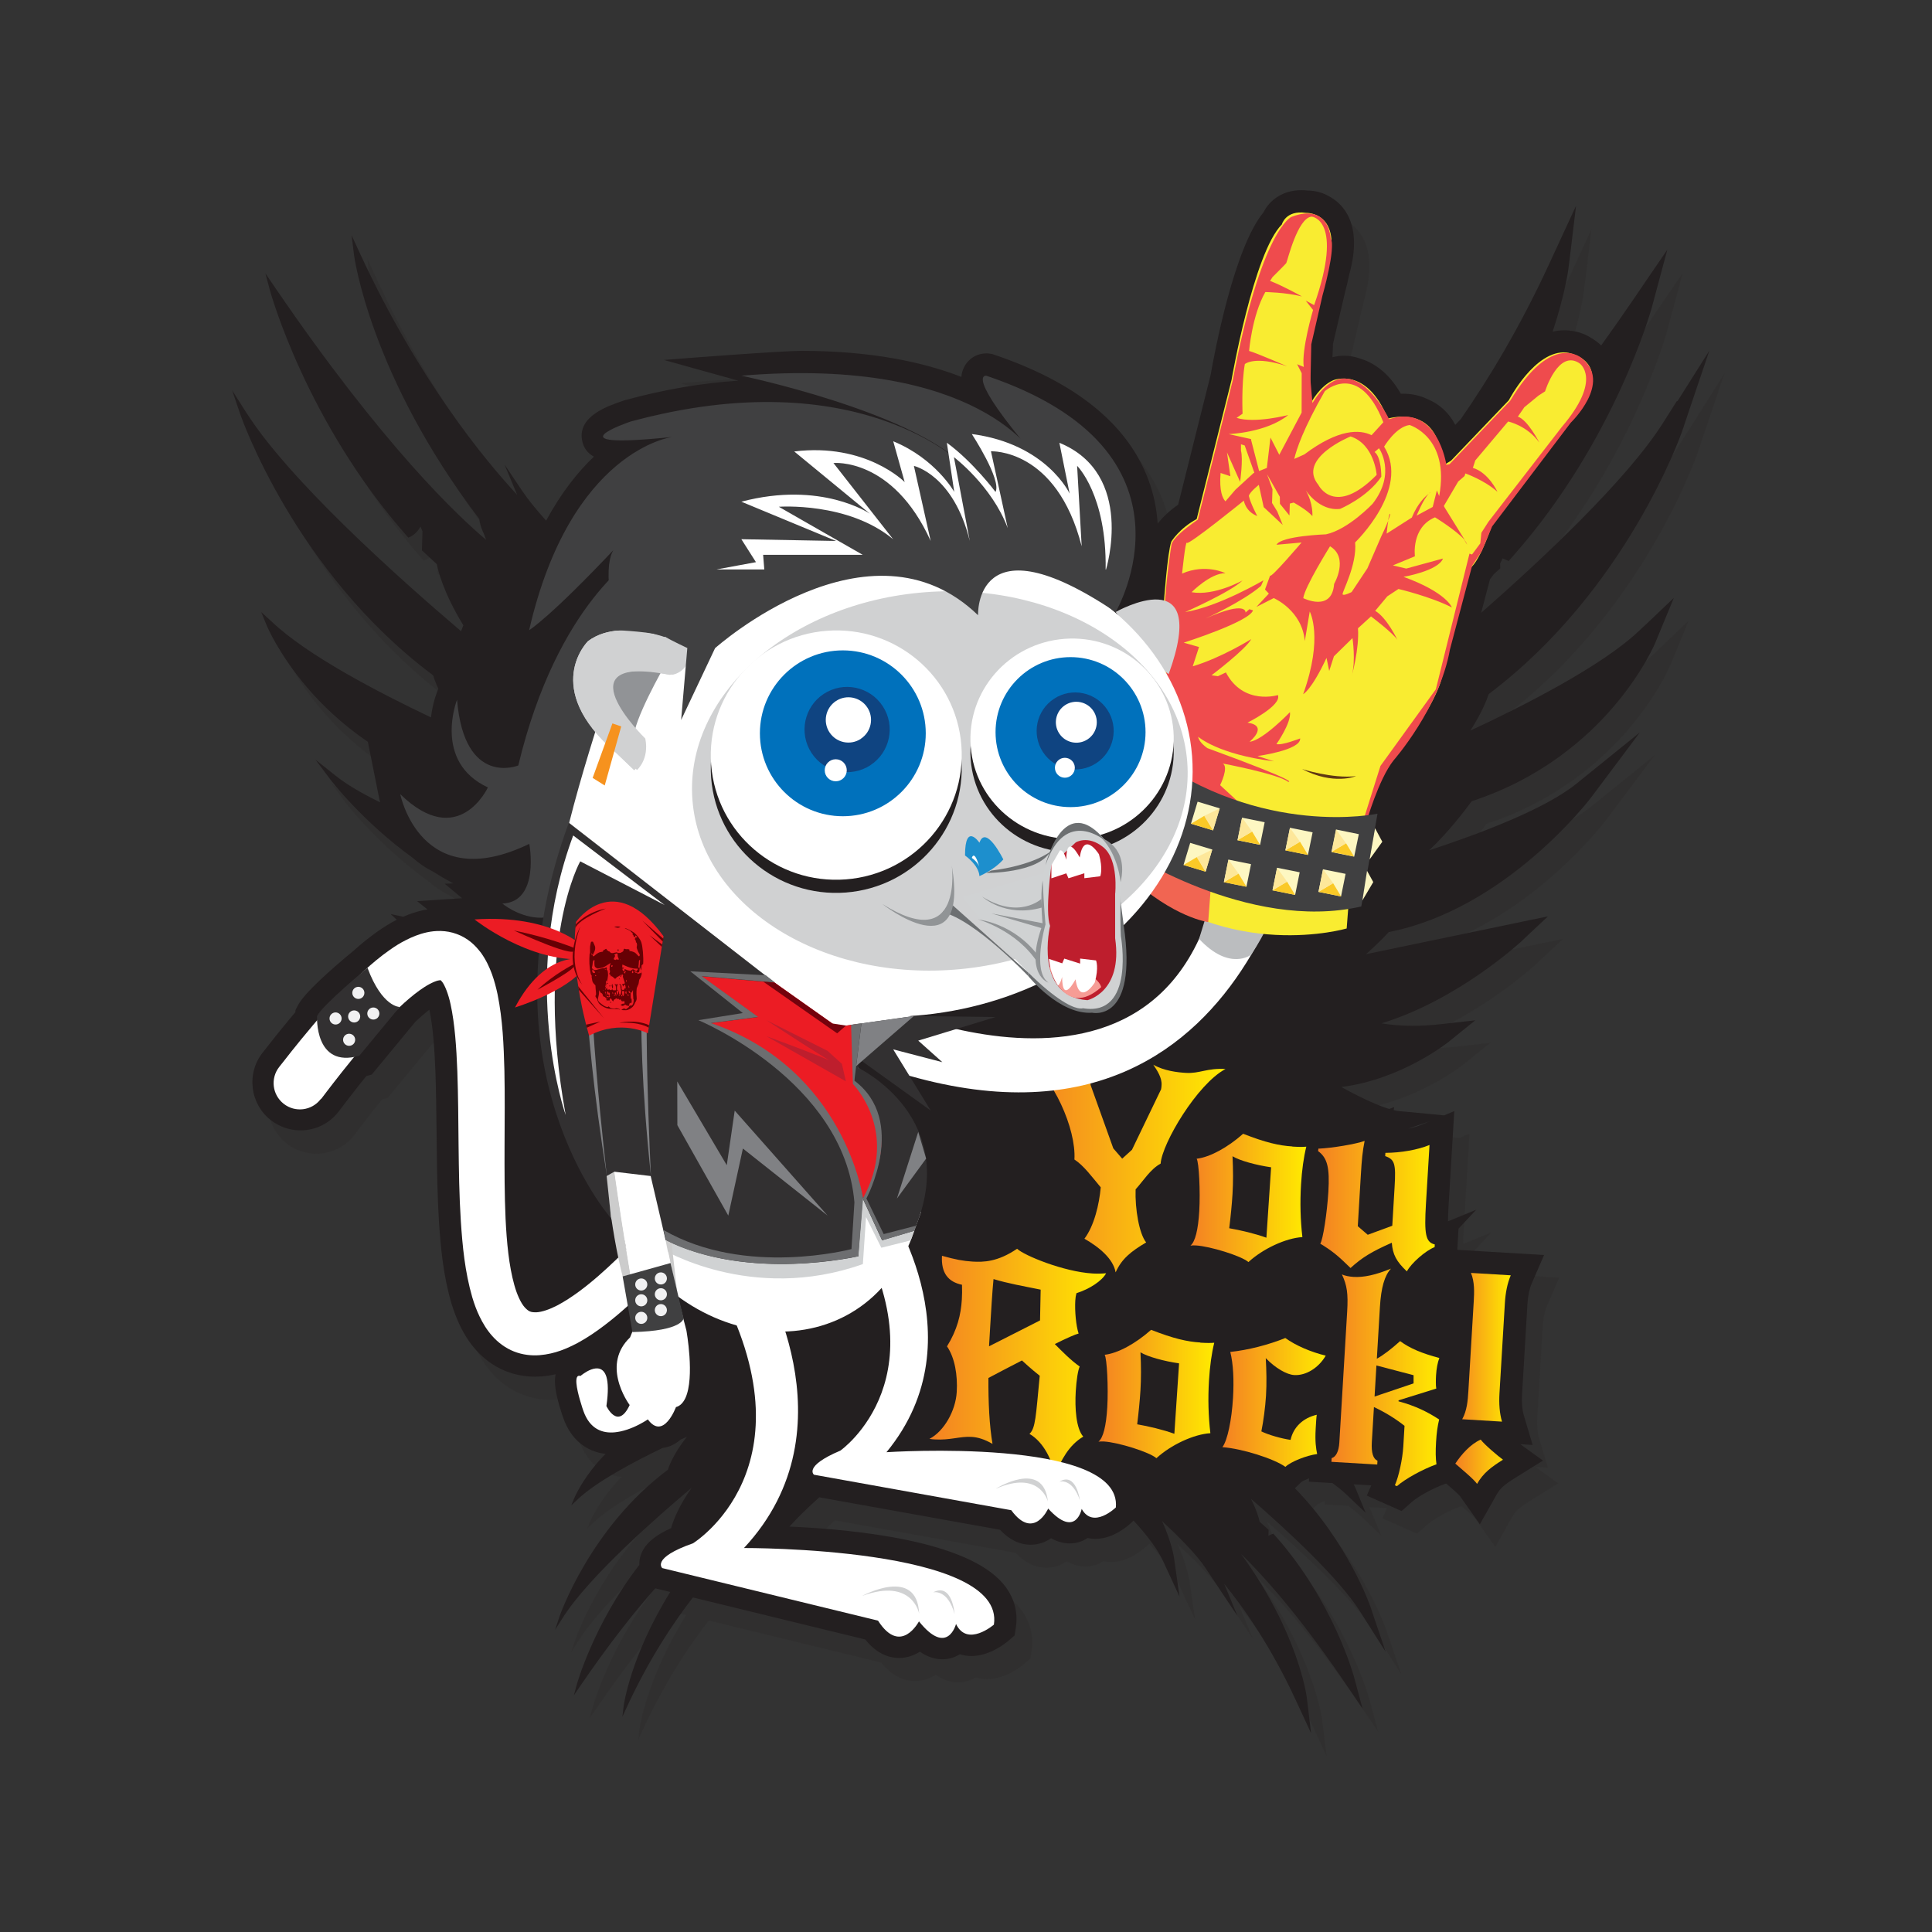 <svg xmlns="http://www.w3.org/2000/svg" width="250" height="250" viewBox="0 0 250 250"><rect x="0" y="0" width="250" height="250" fill="#333333" stroke="none"/><path opacity=".15" fill="#231F20" d="M218.965 54.925l-1.763 2.787c-4.667 7.376-15.635 17.65-23.542 24.59l1.144-4.35c.16-.196.32-.408.473-.63l.4-.365.137-.123.32-.29-.013-.43v-.21c.11-.213.22-.43.32-.65l.17.074.61.266.44-.5.19-.215c13.18-14.94 17.85-31.94 17.9-32.11l.6-2.24 1.4-5.22-3.04 4.45-1.3 1.91c-1.45 2.13-2.86 4.14-4.22 6.03-.37-.36-.8-.69-1.28-.96-.53-.35-1.51-.85-2.83-.96l-.05-.01c-.19-.02-.39-.03-.59-.03-.53 0-1.04.06-1.53.18 1.62-4.92 2.01-7.92 2.02-7.99l.31-2.49.7-5.81-2.45 5.3-1.05 2.27c-3.77 8.17-7.8 14.83-11.42 20.04l-.71.74c-.79-1.53-2-2.67-3.56-3.32-.97-.47-2.02-.71-3.13-.71h-.35c-1.66-2.89-3.68-4.07-5.24-4.54-.69-.25-1.4-.38-2.1-.38-.51 0-1.01.07-1.51.2l.07-1.75 1.56-6.66c.15-.58.37-1.45.55-2.34 1.81-6.55-.84-9.13-2.64-10.09-.78-.45-1.66-.69-2.58-.73h-.13c-.3-.04-.59-.05-.87-.05-2.46 0-4.15 1.36-4.88 2.86-3.8 4.59-6.32 18.04-6.85 21.06l-4.2 16.78c-1.23.84-2.09 1.74-2.63 2.41l-.02.03c-.12-1.82-.48-3.74-1.21-5.69-2.68-7.17-9.4-12.61-20-16.18l-.25-.08-.5-.07h-.2c-1.26 0-2.37.7-2.91 1.83-.18.38-.3.77-.33 1.21-4.9-1.9-11.62-3.37-20.71-3.37-2.53 0-15.04.95-17.77 1.18l9.62 2.68c-4.7.3-9.61 1.14-14.66 2.52l-.08.02-.08.03c-2.07.7-5.92 2.01-5.41 5.08.18 1.09.78 1.77 1.54 2.18-2.07 1.97-4.22 4.65-6.17 8.28-1.26-1.39-2.37-2.74-3.15-3.91l-2.24-3.36 1.56 3.74s.03.07.08.18c-4.09-4.41-12.77-14.87-20.36-31.31l-1.05-2.28.3 2.49c.02.15 2.04 15.61 16.23 34.24.04.48.18 1.01.42 1.56l.17.37c.09.25.18.5.28.76-3.56-2.97-13.25-12.05-27.27-32.56l-1.3-1.91.6 2.23c.05.17 4.65 16.95 17.7 31.74l.19.21.26-.11c.04-.02.81-.37 1.32-1.34l.26.64-.07 2.29v.18l.14.12 1.8 1.65c.13.68.83 3.68 3.44 7.92l-.3.76c-8.23-7-22.29-19.59-27.85-28.37L32 53.55l1.054 3.123c.07.2 7.07 20.43 24.94 33.742.076.26.28.87.68 1.74l-.13.33c-.36.91-.67 2.08-.82 3.37-6.67-3.16-16.03-8.02-20.604-12.38L35.75 82.2l.71 1.723c.06.15 1.555 3.73 5.224 8.03 1.83 2.15 4.43 4.7 7.87 7.04l1.46 7.304c.03.167.07.34.12.52-2.32-1.124-4.37-2.313-5.86-3.524L42.8 101.3l1.9 2.543c.064.086 4.143 5.44 10.743 10.21.737.655 1.577 1.24 2.52 1.71.855.54 1.746 1.055 2.665 1.55l-1.115.04 2.247 1.873-5.812.39 1.34 1.07c-.18.03-.36.063-.55.102-1.02.22-1.86.536-2.57.85l-.26-.055-1.37-.286.79.74h-.004c-.99.504-1.8 1.044-2.413 1.47-1.04.73-2.04 1.54-3.16 2.54-2.87 2.365-6.45 5.523-7.25 7.16l-.25.52-.01.265c-.5.6-.96 1.16-1.37 1.664-.72.877-1.43 1.77-2.13 2.67l-.72.91c-1.02 1.31-1.47 2.94-1.27 4.59.2 1.65 1.04 3.125 2.34 4.15 1.09.853 2.46 1.32 3.84 1.32 1.93 0 3.72-.87 4.93-2.416l.74-.97c.46-.606 1.08-1.42 1.93-2.495l.92-1.14.72-.206 5.67-6.85c.65-.61 1.24-1.11 1.79-1.54.5 2.37.67 5.25.78 8.01.09 2.53.12 5.09.15 7.81l.02 1.68c.04 3.5.09 6.67.29 9.94.23 3.29.54 6.81 1.61 10.5.33 1.08.7 2.04 1.13 2.94.61 1.26 1.27 2.26 2.08 3.16.76.84 2.04 2.01 3.87 2.73 1.16.46 2.45.7 3.75.7.27 0 .54-.01.83-.03.65-.05 1.26-.15 1.83-.28-.22 1.13.03 2.48.49 4.06.25.87.49 1.57.5 1.58.95 2.7 2.92 4.36 5.46 4.64-.41.41-.77.81-1.09 1.19-2.06 2.42-2.9 4.43-2.94 4.51l-.4.97.76-.72c2.45-2.34 7.36-4.94 11.06-6.72.93-.11 1.7-.53 2.32-1.08.29-.13.56-.26.81-.37-1.77 2.2-2.35 3.88-2.46 4.25-10.04 7.48-13.98 18.85-14.02 18.97l-.59 1.76.99-1.57c3.37-5.33 12.3-13.14 16.68-16.81-1.72 2.41-2.4 4.3-2.66 5.22-1.98.89-3.7 2.1-4.06 4.01-.05.26-.06.5-.06.75-5.95 7.69-8.11 15.56-8.14 15.64l-.33 1.25.74-1.08c3.91-5.72 7.22-9.86 9.81-12.78l1.94.48c-5.19 8.35-6.02 14.68-6.03 14.76l-.17 1.4.59-1.28c2.9-6.28 6.08-11.01 8.55-14.17l22.3 5.44c1.28 1.59 2.76 2.39 4.4 2.39 1 0 1.9-.32 2.67-.81.96.66 1.92.98 2.91.98.87 0 1.62-.25 2.26-.65.47.15.98.23 1.5.23 2.37 0 4.41-1.65 4.79-1.99l.79-.68.16-1.03c.31-2.08-.27-4.05-1.7-5.71-4.69-5.46-18.75-6.95-27.61-7.34 1.02-1.12 2.19-2.27 3.47-3.43.13-.12.26-.24.38-.36l23.38 4.2c1.21 1.29 2.54 1.94 3.98 1.94 1 0 1.89-.33 2.63-.84.81.45 1.61.68 2.42.68.89 0 1.66-.27 2.3-.7.33.07.68.11 1.03.11 2.37 0 4.31-1.78 4.68-2.14l.24-.24c1.81 1.97 3.16 3.81 3.84 5.28l.63 1.37 1.48 3.19-.5-3.49-.22-1.5c0-.03-.3-2.04-1.55-4.78 2.06 1.92 4.42 4.27 5.56 5.98l1.26 1.89 2.95 4.41-1.73-4.16c2.57 3.15 6.08 8.15 9.27 15.07l.59 1.27 1.38 2.98-.39-3.26-.17-1.4c-.01-.09-1.09-8.37-8.5-18.52 2.71 2.62 7.28 7.64 13.28 16.42l.73 1.07 1.72 2.5-.79-2.93-.34-1.26c-.03-.1-2.65-9.66-10.06-18.05l-.11-.12-.25-.28-.35.15-.14.06c-.01 0-.06.02-.14.07l.02-.48v-.11l.01-.24-.18-.16-.07-.07-.89-.8c-.1-.46-.4-1.52-1.13-2.98 4.47 3.88 11.32 10.17 14.13 14.6l.99 1.57 2.32 3.66-1.39-4.1-.6-1.76c-.03-.1-2.86-8.24-9.76-15.32l.81-.79c.18-.13.57-.32 1.02-.49l-.03.44 3.04.18c.68.49 1.29.98 1.79 1.46l.75.72 1.76 1.68-.93-2.26-.4-.97c-.01-.02-.08-.19-.22-.47l2.27.14-.58 1.31 4.49 2 1.36-1.21c.7-.62 2.59-1.71 4.18-2.28l.21-.07c.02.02.03.03.05.04.45.38 1.48 1.27 1.75 1.6l2.57 3.63 2.19-3.89c.42-.75.96-1.23 2.39-2.12l3.57-2.23-2.94-2.12 1.6.1-1.15-3.87c-.21-.7-.28-1.62-.22-2.67l.7-11.72c.06-1.05.25-1.96.53-2.62l1.61-3.71-11.23-.67.17-2.74 2.29-2.46-3.65 1.5c0-.5.03-1.18.08-2.13l.72-12.13-1.32.55-3.97-.38-1.84-.17c-.19-.02-.43-.06-.73-.13l.07-.39-.65.23c-1.21-.37-3.15-1.16-6.2-2.84 7.77-.97 13.75-5.74 13.81-5.79l1.06-.85 2.47-1.99-3.14.35-1.34.15c-1.25.14-2.47.21-3.63.21-1.56 0-2.9-.13-4.03-.32 9.92-3.02 18.03-10.54 18.12-10.62l1.03-.97 2.4-2.25-3.21.66-1.38.29-18.96 3.95c1.4-1.23 2.45-2.34 2.94-2.86 15.19-2.97 26.04-17.22 26.15-17.37l1.9-2.54 4.45-5.93-5.75 4.65-2.47 1.99c-4.11 3.32-12.68 6.53-19.06 8.62 2.53-2.38 4.7-5.25 5.5-6.35 9.06-2.95 15.01-8.3 18.41-12.29 3.76-4.41 5.32-8.12 5.38-8.28l.71-1.72 1.66-4.02-3.14 3-1.34 1.28c-4.84 4.62-15.32 9.88-21.84 12.91 1.44-2.23 2.11-3.92 2.38-4.73 17.89-13.45 24.96-33.8 25.03-34l1.06-3.13 2.47-7.3-4.11 6.49zM63.372 86.227c.008.01.016.02.022.032l-.02-.02-.002-.02zm121.636 62.548l1.994-.68-1.104.46c-.47.198-1.058.364-1.697.495l.81-.275z"/><path fill="#231F20" d="M216.965 51.925l-1.763 2.787c-4.667 7.376-15.635 17.65-23.542 24.59l1.144-4.35c.16-.196.32-.408.473-.63l.4-.365.137-.123.32-.29-.013-.43v-.21c.11-.213.22-.43.32-.65l.17.074.61.266.44-.5.19-.215c13.18-14.94 17.85-31.94 17.9-32.11l.6-2.24 1.4-5.22-3.04 4.45-1.3 1.91c-1.45 2.13-2.86 4.14-4.22 6.03-.37-.36-.8-.69-1.28-.96-.53-.35-1.51-.85-2.83-.96l-.05-.01c-.19-.02-.39-.03-.59-.03-.53 0-1.04.06-1.53.18 1.62-4.92 2.01-7.92 2.02-7.99l.31-2.49.7-5.81-2.45 5.3-1.05 2.27c-3.77 8.17-7.8 14.83-11.42 20.04l-.71.74c-.79-1.53-2-2.67-3.56-3.32-.97-.47-2.02-.71-3.13-.71h-.35c-1.66-2.89-3.68-4.07-5.24-4.54-.69-.25-1.4-.38-2.1-.38-.51 0-1.01.07-1.51.2l.07-1.75 1.56-6.66c.15-.58.37-1.45.55-2.34 1.81-6.55-.84-9.13-2.64-10.09-.78-.45-1.66-.69-2.58-.73h-.13c-.3-.04-.59-.05-.87-.05-2.46 0-4.15 1.36-4.88 2.86-3.8 4.59-6.32 18.04-6.85 21.06l-4.2 16.78c-1.23.84-2.09 1.74-2.63 2.41l-.02.03c-.12-1.82-.48-3.74-1.21-5.69-2.68-7.17-9.4-12.61-20-16.18l-.25-.08-.5-.07h-.2c-1.26 0-2.37.7-2.91 1.83-.18.38-.3.77-.33 1.21-4.89-1.9-11.62-3.37-20.71-3.37-2.53 0-15.04.95-17.77 1.18l9.62 2.68c-4.7.3-9.61 1.14-14.66 2.52l-.09.02-.08.03c-2.07.7-5.91 2.01-5.4 5.08.18 1.09.78 1.77 1.54 2.18-2.07 1.97-4.22 4.65-6.18 8.28-1.26-1.4-2.36-2.74-3.14-3.91l-2.25-3.36 1.56 3.74c0 .01.03.07.08.19-4.1-4.4-12.78-14.86-20.37-31.3l-1.05-2.28.3 2.48c.02.15 2.04 15.61 16.23 34.24.04.48.18 1 .42 1.55l.17.37c.09.25.18.5.28.76-3.55-2.98-13.25-12.05-27.26-32.57l-1.3-1.91.6 2.24c.05.17 4.66 16.95 17.7 31.74l.19.22.26-.11c.04-.02.82-.36 1.32-1.33l.26.64-.07 2.28v.18l.14.12L56.52 73c.13.68.83 3.68 3.44 7.915l-.3.76c-8.23-7-22.29-19.59-27.85-28.376l-1.77-2.79 1.06 3.12c.07.21 7.07 20.43 24.94 33.75.08.26.28.87.68 1.74l-.13.33c-.36.91-.67 2.08-.82 3.38-6.67-3.16-16.03-8.02-20.6-12.38L33.8 79.2l.71 1.727c.06.15 1.56 3.73 5.23 8.03 1.83 2.15 4.43 4.704 7.864 7.04l1.46 7.3c.035.17.076.34.12.52-2.313-1.124-4.36-2.31-5.86-3.524l-2.5-1.99 1.906 2.54c.064.09 4.14 5.44 10.74 10.21.74.66 1.58 1.24 2.525 1.71.85.54 1.742 1.06 2.66 1.55l-1.113.04 2.246 1.876-5.815.38 1.34 1.07c-.185.03-.367.06-.55.1-1.02.22-1.87.53-2.57.85l-.263-.06-1.374-.29.79.74h-.01c-.99.5-1.8 1.04-2.42 1.47-1.04.73-2.05 1.53-3.17 2.54-2.87 2.37-6.45 5.52-7.25 7.16l-.26.52-.02.27c-.51.6-.97 1.15-1.38 1.66-.72.87-1.44 1.77-2.13 2.66l-.72.91c-1.03 1.31-1.48 2.94-1.28 4.59.2 1.65 1.03 3.13 2.34 4.15 1.09.85 2.452 1.32 3.835 1.32 1.93 0 3.72-.87 4.93-2.42l.74-.97c.46-.6 1.08-1.42 1.93-2.49l.91-1.14.72-.21 5.66-6.85c.64-.6 1.24-1.11 1.79-1.53.5 2.37.67 5.26.78 8.02.09 2.53.12 5.1.15 7.81l.02 1.68c.04 3.51.09 6.67.29 9.94.23 3.29.53 6.81 1.6 10.5.33 1.08.7 2.04 1.13 2.94.61 1.26 1.28 2.27 2.08 3.16.76.85 2.04 2.01 3.87 2.73 1.16.46 2.45.7 3.75.7.27 0 .54-.01.83-.03.65-.05 1.26-.15 1.83-.28-.22 1.13.03 2.48.49 4.07.25.87.5 1.57.51 1.59.95 2.71 2.92 4.36 5.47 4.64-.41.41-.77.81-1.1 1.19-2.06 2.42-2.9 4.43-2.94 4.51l-.4.97.76-.72c2.46-2.35 7.37-4.94 11.07-6.72.93-.11 1.69-.53 2.32-1.08.29-.13.57-.26.82-.36-1.77 2.2-2.35 3.88-2.46 4.26-10.04 7.48-13.98 18.85-14.02 18.97l-.59 1.76 1-1.57c3.37-5.33 12.3-13.14 16.68-16.82-1.71 2.41-2.4 4.3-2.66 5.22-1.98.89-3.7 2.1-4.06 4-.05.26-.06.51-.05.75-5.95 7.69-8.12 15.56-8.14 15.65l-.34 1.25.73-1.08c3.91-5.72 7.22-9.86 9.81-12.78l1.94.47c-5.19 8.36-6.02 14.69-6.03 14.76l-.17 1.4.59-1.28c2.9-6.28 6.08-11 8.54-14.17l22.3 5.44c1.28 1.59 2.76 2.39 4.4 2.39 1 0 1.89-.32 2.67-.81.96.66 1.92.98 2.91.98.87 0 1.62-.25 2.26-.65.47.15.98.23 1.5.23 2.38 0 4.41-1.65 4.79-1.98l.8-.68.16-1.04c.32-2.07-.27-4.05-1.7-5.71-4.68-5.46-18.75-6.95-27.6-7.34 1.02-1.12 2.19-2.27 3.47-3.43l.39-.36 23.38 4.2c1.21 1.29 2.54 1.94 3.98 1.94 1.01 0 1.89-.33 2.64-.84.81.45 1.61.67 2.42.67.89 0 1.66-.27 2.29-.7.33.07.67.11 1.03.11 2.38 0 4.32-1.78 4.69-2.14l.24-.23c1.82 1.97 3.16 3.8 3.84 5.28l.63 1.37 1.48 3.19-.5-3.49-.21-1.5c0-.03-.3-2.04-1.55-4.78 2.06 1.92 4.42 4.27 5.56 5.98l1.26 1.89 2.94 4.41-1.72-4.16c2.57 3.15 6.08 8.15 9.27 15.07l.59 1.27 1.38 2.98-.39-3.27-.17-1.4c-.01-.08-1.09-8.36-8.5-18.52 2.7 2.62 7.28 7.65 13.28 16.43l.73 1.07 1.71 2.51-.79-2.94-.34-1.25c-.03-.1-2.65-9.66-10.06-18.05l-.11-.12-.25-.28-.34.14-.15.07c-.02.01-.07.03-.14.07l.02-.47v-.31l-.18-.16-.08-.07-.89-.8c-.1-.46-.4-1.53-1.13-2.98 4.47 3.88 11.32 10.17 14.13 14.6l.99 1.57 2.32 3.65-1.39-4.1-.59-1.76c-.03-.1-2.86-8.24-9.77-15.32l.81-.79c.18-.13.57-.32 1.02-.5l-.02.44 3.04.18c.68.49 1.29.98 1.79 1.46l.76.72 1.76 1.68-.93-2.26-.4-.97c-.01-.02-.08-.19-.22-.47l2.27.14-.58 1.32 4.5 2 1.37-1.21c.71-.62 2.6-1.71 4.19-2.28l.21-.07.05.04c.44.38 1.48 1.27 1.75 1.6l2.56 3.63 2.2-3.89c.43-.75.96-1.23 2.39-2.12l3.58-2.23-2.94-2.12 1.6.1-1.15-3.87c-.2-.69-.28-1.61-.22-2.66l.7-11.72c.07-1.05.25-1.95.54-2.62l1.61-3.71-11.23-.67.16-2.74 2.29-2.45-3.65 1.5c0-.49.02-1.18.08-2.13l.73-12.13-1.31.55-3.97-.38-1.83-.17c-.19-.01-.43-.06-.73-.13l.07-.39-.65.24c-1.21-.37-3.15-1.16-6.2-2.84 7.77-.97 13.75-5.74 13.82-5.79l1.05-.85 2.47-1.99-3.14.35-1.34.15c-1.25.14-2.47.21-3.63.21-1.56 0-2.9-.13-4.03-.32 9.92-3.02 18.03-10.54 18.12-10.62l1.02-.97 2.4-2.25-3.21.66-1.37.29-18.96 3.94c1.4-1.23 2.46-2.33 2.94-2.86 15.19-2.97 26.04-17.22 26.15-17.37l1.91-2.54 4.44-5.93-5.75 4.65-2.46 1.99c-4.1 3.32-12.67 6.53-19.06 8.62 2.54-2.38 4.7-5.25 5.5-6.35 9.06-2.95 15.01-8.29 18.41-12.29 3.76-4.41 5.32-8.12 5.38-8.28l.71-1.72 1.66-4.02-3.14 2.99-1.36 1.27c-4.84 4.62-15.31 9.88-21.83 12.91 1.44-2.23 2.11-3.92 2.38-4.73C210.53 76.35 217.6 56 217.67 55.8l1.05-3.13 2.47-7.297-4.1 6.5zM61.372 83.227c.008.01.016.02.022.032l-.02-.02-.002-.02zm121.636 62.548l1.994-.68-1.104.46c-.47.198-1.058.364-1.697.495l.81-.275z"/><linearGradient id="a" gradientUnits="userSpaceOnUse" x1="132.802" y1="150.759" x2="158.577" y2="150.759"><stop offset="0" stop-color="#F48023"/><stop offset="1" stop-color="#FFEB00"/></linearGradient><path fill="url(#a)" d="M142.434 153.64c-1.116-1.327-2.19-2.814-3.404-3.598.238-3.994-2.757-10.64-6.228-13.142 4.087.276 4.665.894 5.448 1.847.644-1.03 2.252-1.45 3.933-1.414-.558.678-1.032 1.586-1.087 2.488-.013.2.008.39.03.59l2.936 8.19 1.15 1.33 1.264-1.15 3.766-7.82c.043-.19.055-.38.065-.57.056-.93-.565-1.87-1.07-2.62 1.375.8 3.173 1 4.203 1.06 1.805.11 2.69-.64 5.138-.5-3.64 1.92-8.203 9.6-8.393 12.24-1.338.73-2.235 2.23-3.238 3.33-.088 2.55.465 5.75 1.366 6.87-1.944 1.15-3.164 2.11-3.95 3.87-.314-1.76-2.13-3.26-4.04-4.35 1.266-1.67 1.918-4.47 2.11-6.63z"/><linearGradient id="b" gradientUnits="userSpaceOnUse" x1="154.043" y1="155.022" x2="169.034" y2="155.022"><stop offset="0" stop-color="#F48023"/><stop offset="1" stop-color="#FFEB00"/></linearGradient><path fill="url(#b)" d="M167.225 148.367c.934.056 1.355.05 1.81.012-.34 1.37-.57 3.03-.682 4.9-.14 2.35-.08 4.58.175 6.8-2.14.13-5.102 1.5-6.98 3.23-.924-.8-4.954-2.04-6.79-2.15-.258-.02-.518 0-.714.02.61-.48.996-2.04 1.14-4.46.15-2.52-.04-6.34-.338-6.78 1.693-.19 3.998-1.44 6.014-3.23 2.902 1.14 4.69 1.54 6.365 1.64zm-2.748 2.68c-1.92-.276-4.053-.856-4.99-1.43.087 1.815.092 3.336-.002 4.913-.075 1.258-.236 2.896-.424 4.403 1.44.25 3.32.685 4.81 1.226l.61-9.12z"/><linearGradient id="c" gradientUnits="userSpaceOnUse" x1="170.586" y1="156.09" x2="185.672" y2="156.09"><stop offset="0" stop-color="#F48023"/><stop offset="1" stop-color="#FFEB00"/></linearGradient><path fill="url(#c)" d="M170.64 148.636c1.782-.086 4.786-.586 5.942-1.002-.28 1.44-.362 2.274-.496 4.528l-.39 6.508 1.29 1.11 3.174-1.167.3-5.024c.18-3 .02-3.56-1.216-3.99l.025-.42c2.03-.01 4.22-.4 5.71-1.02l-.46 7.6c-.24 3.99-.04 4.98 1.14 5.27l-.02.35c-1.13.42-3.04 2.08-3.59 3.14-1.35-1.28-1.84-2.18-1.95-3.71-2.63 1.16-3.87 1.93-5.34 3.27-1.65-1.62-2.39-2.22-3.92-3.15.35-.47.88-3.96 1.05-6.69.19-3.16-.13-4.41-1.33-5.29l.05-.35z"/><linearGradient id="d" gradientUnits="userSpaceOnUse" x1="120.241" y1="176.216" x2="143.082" y2="176.216"><stop offset="0" stop-color="#F48023"/><stop offset="1" stop-color="#FFEB00"/></linearGradient><path fill="url(#d)" d="M136.483 190.813c-.314-1.765-1.397-4.19-3.272-5.27.79-.73.82-2.216 1.33-7.52-.15-.106-1.26-1.013-2.3-1.98-1.56.813-3.1 1.595-4.34 2.263-.02 3.166.12 6.148.53 8.534-1.06-.613-1.91-.86-2.72-.908-1.48-.088-2.77.45-4.74.33-.22-.012-.48-.028-.7-.073 1.9-.99 3.39-3.65 3.53-6.07.13-2.16-.25-4.44-1.26-5.9 1.33-2.15 1.8-4.1 1.92-6.06.04-.58.04-1.23.02-1.91-1.76-.37-2.72-1.49-2.59-3.75 1.75.49 2.77.68 3.96.75 1.39.08 3.23.06 5.76-1.66.89.86 6 2.97 9.77 3.2.58.03 1.13.03 1.75-.03-.51.97-2.13 2.04-3.84 2.58-.08.28-.13.6-.15.96-.08 1.38.1 3.27.43 4.26-.42.1-1.59.61-3.08 1.36.95.96 2.07 2.1 3.22 2.91-.22.47-.42 1.72-.51 3.2-.13 2.19.04 4.81.97 5.87-1.91 1.14-2.86 3.09-3.62 4.86zm-1.832-23.935c-2.26-.46-4.25-.804-6.09-1.367-.17 1.74-.31 4.19-.43 6.15l-.15 2.55c2.87-1.47 6.4-3.23 6.6-3.35l.08-3.97z"/><linearGradient id="e" gradientUnits="userSpaceOnUse" x1="142.134" y1="180.393" x2="157.125" y2="180.393"><stop offset="0" stop-color="#F48023"/><stop offset="1" stop-color="#FFEB00"/></linearGradient><path fill="url(#e)" d="M155.315 173.74c.934.055 1.354.048 1.81.01-.342 1.37-.57 3.038-.684 4.905-.14 2.353-.08 4.587.18 6.8-2.14.13-5.1 1.504-6.98 3.234-.92-.8-4.95-2.05-6.79-2.16-.25-.02-.51 0-.71.02.61-.48 1-2.04 1.14-4.46.15-2.52-.04-6.34-.34-6.78 1.7-.19 4-1.44 6.01-3.23 2.91 1.14 4.69 1.54 6.37 1.64zm-2.748 2.68c-1.92-.277-4.053-.857-4.99-1.43.087 1.815.092 3.335-.002 4.912-.075 1.257-.238 2.896-.424 4.403 1.44.248 3.32.685 4.81 1.226l.61-9.11z"/><linearGradient id="f" gradientUnits="userSpaceOnUse" x1="158.201" y1="181.463" x2="171.55" y2="181.463"><stop offset="0" stop-color="#F48023"/><stop offset="1" stop-color="#FFEB00"/></linearGradient><path fill="url(#f)" d="M158.2 187.23c.635-.867 1.18-3.485 1.35-6.32.138-2.287.04-4.426-.353-5.97 2.34-.246 4.97-.93 7.122-1.802 1.36.984 3.31 1.813 5.23 2.283-.91 1.57-2.55 2.6-4.07 2.51-.97-.05-2.44-.89-3.69-2.19.09 1.63.13 3.24.03 4.89-.09 1.42-.33 3.28-.6 4.59.91.45 2.59.93 3.78 1.1.35-1.62 1.59-2.84 3.39-3.25-.06.36-.09.93-.14 1.8-.1 1.65.04 2.56.19 3.28-1.37.18-3.42.99-4.11 1.66-1.46-1.05-5.61-2.37-8.16-2.55z"/><linearGradient id="g" gradientUnits="userSpaceOnUse" x1="172.287" y1="178.197" x2="186.25" y2="178.197"><stop offset="0" stop-color="#F48023"/><stop offset="1" stop-color="#FFEB00"/></linearGradient><path fill="url(#g)" d="M180.513 192.153c.485-1.103.974-3.336 1.074-4.978l.158-2.674c-1.234-.97-2.48-1.73-3.958-2.43l-.273 4.54c-.08 1.36.164 2.15.73 2.41l-.028.49-5.93-.35.03-.48c.56-.16.925-.88.994-2.01l1.012-16.94c.143-2.35-.02-3.42-.68-4.82.442.19.953.28 1.5.32 1.32.08 2.858-.25 4.85-1.07-.83.89-1.278 2.45-1.43 4.96l-.4 6.7c.937-.53 1.853-1.25 3.014-2.28 1.238.92 2.847 1.6 5.074 2.18-.23.6-.376 1.4-.425 2.24-.03.48-.05 1.36.027 1.72l-4.876 1.52-.008.13c2.23.59 3.858 1.43 5.258 2.35-.215.89-.33 1.73-.4 2.92-.072 1.2-.062 2.1.053 2.88-1.79.64-4.06 1.89-5.12 2.83l-.25-.11zm-2.645-11.44l5.047-1.702v-1.06l-4.807-1.26-.24 4.03z"/><linearGradient id="h" gradientUnits="userSpaceOnUse" x1="188.315" y1="178.364" x2="195.493" y2="178.364"><stop offset="0" stop-color="#F48023"/><stop offset="1" stop-color="#FFEB00"/></linearGradient><path fill="url(#h)" d="M191.603 186.288c.51.677 2.295 2.174 2.884 2.598-1.51.943-2.56 1.72-3.354 3.128-.477-.676-2.205-2.072-2.817-2.625.815-1.22 1.957-2.51 3.287-3.11zm-1.598-6.238l.697-11.66c.07-1.192.118-2.516-.36-3.675l5.15.31c-.448 1.04-.683 2.286-.76 3.574l-.702 11.72c-.078 1.29.007 2.55.33 3.64l-5.153-.31c.616-1.1.727-2.42.798-3.61z"/><path fill="#231F20" d="M120.45 143.714l-.603-3.004 4.034.636-.4-5.063s5.37-.57 4.8-.922c-.57-.35-3.05-1.34-3.05-1.34l3.6-2.41-9.64 1.42-4.83 2.83 6.1 7.86z"/><path fill="#404041" d="M82.578 71.824s-10.418 5.97-15.513 27.23c0 0-6.98 2.855-7.924-8.508 0 0-3.16 8.018 3.99 11.347 0 0-3.79 8.227-11.34.872 0 0 2.64 13.23 16.7 6.43 0 0 1.42 7.535-3.49 7.725 0 0 7.93 6.632 12.68-5.328l7.49-8.827 5.6-27.167-8.17-3.774z"/><path fill="#FFF" d="M112.91 129.56s45.945 21.834 45.728-27.667l10.16 2.708s-7.59 53.71-60.474 31.27"/><path fill="#BBBDBF" d="M164.242 119.092s-.213 1.18-2.332 4.44c0 0-2.79 2.206-6.75-2.04l1.347-4.375 7.735 1.975z"/><path fill="#231F20" d="M178.256 105.29s-12.47-7.634-29.787-7.788l-.29 6.66 27.75 8.27 2.31-7.14z"/><path fill="#F9EC31" d="M174.902 111.777l-.642 8.367s-15.177 4.462-28.176-6.748l3.18-9.61 25.638 7.99z"/><path fill="#F16552" d="M156.73 114.145l-.39 5.168s-4.434-.53-10.256-5.917l1.256-3.678 9.39 4.427z"/><path fill="#F9EC31" d="M150.417 99.85l1.732-8.17s-2.36-2.63-1.55-13.637c0 0 .46-6.546.97-7.96 0 0 .99-1.668 3.28-2.92l4.51-17.993s2.85-16.467 6.51-20.128c0 0 .48-1.876 3.11-1.5 0 0 4.91-.215 2.81 7.308l-2.19 9.29-.14 3.105.21 4.826s1.09-2.09 2.85-2.87c0 0 4.33-1.81 7.06 4.97 0 0 4.98-1.54 6.5 2.99l.91 2.92.77-.47 7.48-7.82s3.38-6.55 7.46-6.18c0 0 6.8.86.98 8.38L193.1 67.81s-1.52 4.73-2.864 5.71l-3.5 13.34s-.08 2.52-3.785 7.7l-3.58 4.98-1.32 2.78-1.24 3.57-10.8 3.35-15.6-9.36z"/><path fill="#EF4B4D" d="M189.43 69.8c.21.24.357.468.413.668l-.412-.67zm-9.565-3.313c.07.023-.053.396-.245.87.076-.49.164-.897.245-.87zm5.005-2.613c.107-.11.217-.187.315-.214 0 0-.123.065-.314.214z"/><path fill="#EF4B4D" d="M152.15 91.68l-1.84 8.675 10.565 3.998-2.99-2.755s1.173-2.38.326-2.804c0 0 7.16 1.352 8.48 2.374 0 0 2.09.23-10.45-4.358 0 0-1.11-.737-1.2-1.474 0 0 2.58 2.29 9.8 3.175l-2.12-.68s5.62-.75 5.52-2.28c0 0-2.39.94-3.07.73 0 0 1.93-2.73 1.75-4.13 0 0-3.55 3.7-5.23 3.83 0 0 2.56-2.07-.27-2.47 0 0 4.47-2.21 3.94-3.57 0 0-4.46 1.39-6.73-2.93l-1.03.49-.83-.12s4.42-3.34 5.14-4.68c0 0-3.85 2.41-7.57 3.52l.81-2.5-1.98-.56s8.49-2.7 8.97-4.18l-.47-.15-.5.43s.23-1.64-5.19.78c0 0 4.81-2.17 7.2-4.23l.31-.72s-5.8 3.42-10.13 4.11c0 0 5.87-2.58 7.42-4.09 0 0-3.62 2.04-6.59 1.52 0 0 2.45-2.49 4.38-2.46 0 0-2.56-1.28-5.61.05 0 0 .44-4.34.62-3.98.19.36 7.37-5.46 7.37-5.46s.21 1.42 1.74 1.99c0 0-.84-1.54-1.09-2.59.08-.49 1.29-1.44 1.29-1.44l.63 2.88 2.46 2.3-.7-1.73-.68-1.11.06-1.77-.71-1.95 1.66 2.93.01.9 1.23 1.51.05-1.54.5-.13s1.71.93 2.42 1.75c0 0 .14-1.59-.86-3.34 0 0 1.73 2.73 4.44 2.41 0 0 3.53-1.47 5.34-4.17 0 0 .03-2.52-.87-3.19l.57-.49s2.29 3.2-.83 7.19c0 0-3.13 3.32-6.02 3.95 0 0-5.82.2-6.41 1.35l3.24-.29s-3.98 4.68-4.07 4.28l-.66 1.8.5.53-1.61 1.72 2.24-1.14s3.67 1.57 4.02 5.56l.64-3.82s1.81 3.29-.85 10.69c0 0 1.05-.48 3.02-4.69l.35 1.68.61-1.89 2.4-2.35s.46 2.98-.11 4.96c0 0 1.02-3.62.82-6.23l1.69-1.54s2.94 2.22 3.42 3.05c0 0-1.37-2.9-2.88-3.77l1.57-1.88 1.44-.95s4.16.98 6.91 2.39c0 0-.64-1.92-6.25-3.96 0 0 4.51-.77 5.1-2.37l-4.75 1.3-1.73-.41 2.85-1.18s-.51-3.74 2.6-5.04c0 0 2.76 1.68 3.86 2.95l-2.65-4.28-.06-.15 1.85-3.15.82-.71.11-.34s2.48.87 4.15 2.38c0 0-1.14-2.49-3.18-3.1l.31-.96 4.25-5.04s2.45.5 4.04 2.73c0 0-1.5-2.95-2.78-3.36l.84-1.22 1.83-1.5.85-.55s1.71-5.49 4.46-3.63c0 0 3.01 2.02-2.28 8.22l-9.51 12.29-.91 1.42-.14 1.37-1.07 1.44-.33-.11-4.35 17.55-7.17 9.92-2.49 7.92.66-.6s1.56-5.54 3.52-8.03c0 0 5.96-6.76 7.3-14.35l2.87-10.84 1.25-1.88 1.34-3.21 10.17-13.42s5.41-5.19 1.44-8.34c0 0-3.83-3.56-9.27 5.5l-7.85 8.2-.41.09s-1.14-7.98-7.41-5.91c0 0-4.86-10.28-9.92-2.09l-.25-2.92.1-4.67 1.45-6.32s1.77-6.15 1.06-7.42c0 0-.22-4.62-5.07-2.76 0 0-3.89 1.53-7.61 21.19L155 67.24c-1.58 1.09-3.124 2.33-3.4 3.18-.01 0-2.64 15.49.69 21.34zm20.483-16.12c-.27 3.717-3.99 1.84-3.99 1.84.168-1.438 3.463-6.71 3.463-6.71 2.493 1.49.527 4.87.527 4.87zm6.464-17.755s1.505-2.57 3.3-2.81c0 0 5.242 1.555 3.834 9.196l-.3-.73-.54 2.14-2.08 1.12s.86-2.12 1.57-2.83c-.49.37-1.46 1.28-2.19 3.08l-3.26 2.08s.09-.93.21-1.67c-.35.88-.94 2.1-.94 2.1l-1.76 4.06-2.04 3.07s-1.07.55-1.17.29c-.1-.25 1.89-3.82 1.62-6.71 0 0 7.15-6.86 3.78-12.35zm-4.342-1.334c3.104 1.01 3.385 4.98 3.385 4.98-5.454 5.55-7.544 1.29-7.544 1.29-2.805-3.44 4.16-6.26 4.16-6.26zm-7.273 2.9c.276-1.21 1.152-3.88 3.945-8.75 0 0 4.435-4.01 7.576 4.02l-1.522 1.67c-1.51-.74-4.23-.87-8.7 2.49l-1.29.58zm-5.574-2.55l-2.924-.65s4.878-.16 7.718-2.47c0 0-4.347 1.13-6.688.37l.774-.54s-.167-3.78.292-6.42c0 0 1.262-1.13 5.48.29 0 0-4.057-1.76-4.928-1.99 0 0 .376-4.6 2.1-7.62 0 0 2.605.03 4.74.57 0 0-2.525-1.41-4.123-2.01l.31-.49s1.64-1.63 1.78-1.81c.13-.18 1.45-5.87 3.29-6.02 0 0 4.22.33.32 11.45l-1.09-.58.95 1.21s-1.53 5.18-1.2 7.37l-.86-.35.59 1.16-.01 5.1-2.89 5.46-1.14-2.23-.47 3.93-1 .4-1.05-4.07zm-4.004 4.37l1.307.43-.44-3.08 1.7 3.81s.41-2.93.11-4.02v-.84l.48.15 1.25 3.53-.11.05-2.34 2.15-1.29 1.5c-.35-.36-.82-1.29-.63-3.66z"/><path fill="#603813" d="M175.468 100.432s-2.898 1.225-6.98-.918c0 0 3.92 1.27 6.98.918z"/><path fill="#404041" d="M178.256 105.29s-14.925 3.222-29.787-7.788l-3.07 12.44s16.07 10.73 30.75 7.354l2.1-12.005z"/><path fill="#FDF7C2" d="M177.93 107.17l.94 1.752-1.648 2.293m-.327 1.47l.806 1.456-1.41 2.38m-28.32-17.46l-1.8 2.1.95 1.88m-.46 1.87l-.98 1.25.09 2.41m29.46 2.28l-2.92-.59.59-2.92 2.93.6z"/><path fill="#FAC927" d="M175.21 110.833l-1.03-1.714-1.893 1.12"/><path fill="#FDE79A" d="M172.88 107.32l1.3 1.8-1.893 1.12"/><path fill="#FDF7C2" d="M173.53 116l-2.924-.59.59-2.924 2.923.59z"/><path fill="#FAC927" d="M173.536 115.998l-1.03-1.713-1.893 1.122"/><path fill="#FDE79A" d="M171.204 112.484l1.302 1.8-1.893 1.123"/><path fill="#FDF7C2" d="M169.25 110.627l-2.922-.592.593-2.923 2.93.592z"/><path fill="#FAC927" d="M169.252 110.636l-1.03-1.714-1.892 1.12"/><path fill="#FDE79A" d="M166.923 107.12l1.3 1.802-1.893 1.12"/><path fill="#FDF7C2" d="M167.59 115.8l-2.92-.59.59-2.924 2.92.59z"/><path fill="#FAC927" d="M167.577 115.8l-1.03-1.713-1.89 1.123"/><path fill="#FDE79A" d="M165.247 112.287l1.3 1.8-1.89 1.123"/><path fill="#FDF7C2" d="M163.055 109.32l-2.92-.59.59-2.923 2.922.59z"/><path fill="#FAC927" d="M163.054 109.315l-1.032-1.712-1.89 1.12"/><path fill="#FDE79A" d="M160.724 105.802l1.298 1.8-1.89 1.122"/><path fill="#FDF7C2" d="M161.29 114.743l-2.922-.592.592-2.92 2.922.59z"/><path fill="#FAC927" d="M161.292 114.752l-1.03-1.713-1.892 1.12"/><path fill="#FDE79A" d="M158.963 111.237l1.3 1.802-1.893 1.12"/><path fill="#FDF7C2" d="M154.97 103.736l2.854.863-.862 2.85-2.854-.86z"/><path fill="#FAC927" d="M154.12 106.59l1.717-1.022 1.136 1.884"/><path fill="#FDE79A" d="M157.836 104.6l-2 .968 1.137 1.884"/><path fill="#FDF7C2" d="M154.01 109.068l2.854.86-.86 2.856-2.855-.86z"/><path fill="#FAC927" d="M153.148 111.933l1.72-1.022 1.136 1.89"/><path fill="#FDE79A" d="M156.865 109.94l-1.997.97 1.136 1.884"/><path fill="#FDF7C2" d="M150.12 100.937l2.852.86-.86 2.855-2.853-.86z"/><path fill="#FAC927" d="M149.264 103.787l1.718-1.022 1.134 1.882"/><path fill="#FDE79A" d="M152.98 101.793l-1.998.972 1.134 1.882"/><path fill="#FDF7C2" d="M149.15 106.28l2.853.86-.862 2.856-2.85-.86z"/><path fill="#FAC927" d="M148.293 109.13l1.72-1.022 1.133 1.882"/><path fill="#FDE79A" d="M152.01 107.137l-1.998.97 1.134 1.883"/><path fill="#FFF" d="M114.364 155.305s12.62 17.7.344 32.61c0 0 30.516-2.02 29.684 7.144 0 0-2.937 2.86-4.422.19 0 0-.746 3.91-4.336-.04 0 0-1.866 4.19-4.777.21l-25.526-4.59s-1.41-1.08 3.41-3.12c0 0 13.87-9.73.97-30.39s4.66-2.03 4.66-2.03z"/><path fill="#D0D1D2" d="M135.6 194.303s-1.044-4.176-6.777-1.643c0 0 6.19-3.922 6.778 1.643zm4.136-.183s-.474-3.708-2.653-2.39c0 0 1.652-.53 2.653 2.39z"/><path fill="#FFF" d="M41.602 142.146s.245-.32.702-.925c.468-.61 1.102-1.44 1.966-2.53.858-1.08 1.908-2.38 3.15-3.82 1.24-1.43 2.673-3.02 4.3-4.56.81-.76 1.674-1.51 2.56-2.15.44-.31.89-.61 1.31-.83.42-.22.825-.39 1.095-.45.28-.06.36-.04.31-.05-.04-.03.02-.02.207.2.38.48.828 1.65 1.097 2.9.56 2.57.76 5.62.88 8.71.11 3.11.13 6.32.16 9.56.04 3.24.08 6.52.29 9.79.22 3.28.52 6.54 1.48 9.87.25.84.55 1.68.96 2.52.41.84.91 1.7 1.64 2.51.72.81 1.68 1.55 2.8 1.99 1.11.44 2.28.56 3.3.48 2.05-.17 3.58-.88 4.93-1.58 1.33-.72 2.47-1.52 3.51-2.31 2.08-1.58 3.75-3.17 5.21-4.59 1.45-1.43 2.65-2.71 3.62-3.78.97-1.06 1.72-1.91 2.22-2.49l.77-.89c.94-1.09.82-2.74-.27-3.68-1.08-.93-2.71-.83-3.66.23l-.02.02-.77.85c-.5.56-1.23 1.36-2.18 2.37-.95 1-2.11 2.21-3.49 3.53-1.37 1.31-2.95 2.75-4.75 4.08-.9.66-1.85 1.29-2.82 1.8-.96.5-1.98.86-2.71.89-.75.01-.99-.1-1.51-.65-.5-.56-1-1.66-1.34-2.89-.7-2.5-.98-5.52-1.13-8.58-.14-3.08-.14-6.27-.13-9.48.01-3.22.05-6.46-.02-9.71-.09-3.26-.21-6.49-.89-9.86-.18-.84-.4-1.7-.72-2.59-.33-.89-.74-1.81-1.42-2.76-.37-.47-.76-.94-1.3-1.38-.53-.43-1.16-.81-1.84-1.05-1.39-.52-2.78-.45-3.85-.22-1.09.24-1.96.62-2.73 1.01-.78.39-1.45.82-2.07 1.26-1.25.87-2.3 1.77-3.27 2.65-1.92 1.76-3.49 3.46-4.85 4.98-1.35 1.52-2.47 2.87-3.39 3.99-.91 1.11-1.64 2.04-2.09 2.62l-.72.91c-1.16 1.48-.9 3.61.58 4.77 1.48 1.16 3.61.9 4.77-.58.01 0 .02-.03.03-.03z"/><path fill="#FFF" d="M117.734 106.044l-7.48 31.5s14.582 10.253 6.477 25.357c-8.1 15.11-31.68 12.27-39.9-10.32-8.95-24.59-7.39-35.09 2.91-66.29"/><path fill="#D0D1D2" d="M144.37 79.19s12.295-6.975 6.857 8.036l-2.32-1.602-4.538-6.435z"/><ellipse transform="rotate(175.6 116 100.8)" fill="#FFF" cx="115.998" cy="100.817" rx="38.367" ry="30.742"/><ellipse transform="rotate(175.6 121.6 101.1)" fill="#D0D1D2" cx="121.582" cy="101.146" rx="32.108" ry="24.493"/><path fill="#D0D1D2" d="M88.95 83.855s-8.01-4.48-12.855-.896c0 0-6.166 6.03 3.582 14.41l2.385 2.28s1.607-1.38 1.064-4.07c0 0-11.405-11.1 3.557-8.27 0 0 2.355-.34 2.266-3.47z"/><path fill="#919396" d="M86.018 86.13c.007-.014-4.158 7.22-4.02 9.476l-1.225-1.713s-9.016-11.157 5.245-7.764z"/><path fill="#D0D1D2" d="M89.305 83.832s-8.01-4.48-12.854-.896c0 0-6.16 6.03 3.59 14.417l2.39 2.28s1.61-1.377 1.07-4.067c0 0-11.4-11.1 3.56-8.266 0 0 2.36-.344 2.27-3.468z"/><path fill="#FFF" d="M98.105 164.23s12.753 20.43-1.835 36.083c0 0 33.88-.16 32.34 9.915 0 0-3.442 2.97-4.9-.086 0 0-1.095 4.274-4.796-.338 0 0-2.348 4.505-5.297-.093l-27.917-6.8s-1.486-1.29 3.975-3.21c0 0 16-9.82 3.138-33.53s5.292-1.93 5.292-1.93z"/><path fill="#D0D1D2" d="M118.935 208.794s-.87-4.688-7.382-2.277c0 0 7.114-3.915 7.382 2.277zm4.588.08s-.273-4.133-2.772-2.825c0 0 1.87-.48 2.78 2.82zM88.95 83.854s-8.01-4.48-12.855-.894c0 0-6.166 6.03 3.582 14.413l2.385 2.28s1.607-1.377 1.064-4.066c0 0-11.405-11.1 3.557-8.266 0 0 2.355-.34 2.266-3.46z"/><ellipse transform="rotate(175.6 138.7 97.3)" fill="#231F20" cx="138.673" cy="97.304" rx="13.155" ry="12.965"/><ellipse transform="rotate(175.6 138.7 95.6)" fill="#FFF" cx="138.673" cy="95.605" rx="13.155" ry="12.965"/><ellipse transform="rotate(175.6 108.2 99.4)" fill="#231F20" cx="108.189" cy="99.389" rx="16.237" ry="16.13"/><ellipse transform="rotate(175.6 108.2 97.7)" fill="#FFF" cx="108.189" cy="97.69" rx="16.237" ry="16.131"/><path fill="#D0D2D3" d="M85.515 161.544s11.673 7.17 26.14 2.028l.41-6.085 1.978 3.97 3.805-.95 1.336-3.658-10.232-4.65-26.96 1.69 3.523 7.64z"/><path fill="#CCC" d="M77.06 128.215l2.332-2.88.06.576c-.37.45-.757 1.04-1.16 1.83-2.636 5.17 4.286 42.81 4.286 42.81l-.022.05c-.402-.73-.777-1.59-1.124-2.57-.404-1.14-.772-2.44-1.106-3.85-3.102-13.11-3.266-35.96-3.266-35.96zm8.97 24.925l.723 6.367.884 7.795c-5.26-22.16-4.795-40.018-4.795-40.018.002-.335-.06-.698-.172-1.04l.294-.137 3.066 27.034z"/><path fill="#FFF" d="M75.113 178.05s2.622-2.28 3.356.11c.22.743.27 1.93 0 3.78 0 0 1.47 3.173 3.01-.13 0 0-1.08-1.436-1.51-3.334-.38-1.664-.25-3.683 1.56-5.416l1-2.462.02-.05s-6.92-37.646-4.29-42.808c.4-.797.79-1.382 1.16-1.83 1.59-1.95 2.79-.966 3.22.332.11.343.17.706.17 1.04 0 0-.47 17.858 4.79 40.02v.015c.38 1.593.78 3.205 1.22 4.838 0 0 1.11 6.085-.13 8.754-.28.59-.67 1.02-1.22 1.17 0 0-1.61 4.36-3.64 1.59 0 0-.77.54-1.86 1.01-.51.22-1.09.42-1.69.55-.23.05-.46.08-.7.11-1.61.16-3.25-.39-4.09-2.77 0 0-.23-.64-.45-1.43-.4-1.39-.8-3.27 0-3.11z"/><path fill="#6C6F71" d="M133.076 126.327s4.02 5.003 8.24 4.72c0 0 5.957 1.368 4.096-11.273l-.547-4.155-11.79 10.24v.46z"/><path fill="#1D8FCD" d="M129.832 111.215s-2.258-4.595-3.092-2.168c0 0-1.866-2.73-1.866 1.655 0 0 1.77 1.206 1.866 2.667 0-.01 1.83-.74 3.092-2.16z"/><path fill="#FFF" d="M126.74 112.248s-.114-.62-.988-1.24c0 0 .325-1.187.988 1.24z"/><path fill="#D0D2D3" d="M124.553 116.078c12.423 15.86 15.573 14.387 15.573 14.387 6.81 1.146 4.915-9.325 4.915-9.325-.13-1.554 0-9.368 0-9.368-7.16-12.558-10 1.19-10 1.19"/><path fill="#6C6F71" d="M135.884 110.22s-2.16 1.747-7.61 2.433l-.65.31c-.002 0 6.673.047 8.26-2.742z"/><path fill="#6C6F71" d="M135.288 111.967s2.273-9.878 7.825-3.1c0 .002-5.24-4.6-7.825 3.1zm-2.212 14.36s-6.896-7.296-11.13-8.296l1.21-1 9.92 8.84v.46z"/><path fill="#919496" d="M123.157 111.967s1.577 11.662-8.997 5c0 0 11.352 8.976 8.997-5zm11.763 1.973s.172 3.642.368 5.687c0 0-1.794 6.015.38 7.526 0 0-3.195-.98-.75-7.526 0 0-.368-3.712 0-5.686zm7.638-5.48s3.527 1.077 2.445 5.7c0 0-.274-3.473-2.445-5.7z"/><path fill="#BE1E2D" d="M144.306 115.618s.458-4.358-1.532-5.98c-1.992-1.622-3.575-.628-3.575-.628l-3.15 2.957s-.85 5.996-.17 7.84c0 0-2.16 9.102 4.83 9.617 0 0 4.61-1.028 3.59-8.015v-5.8z"/><path fill="#919496" d="M134.755 116.32s-2.873 2.694-7.656-.293c0 0 2.95 2.773 7.73 1.407l-.08-1.115zm.165 3.143l-6.647-1.27 6.56 1.924.24-.31m-.776 3.825s-2.522-3.836-7.725-4.657c0 0 5.026 1.387 7.725 5.643v-.986z"/><path fill="#F69C95" d="M142.5 127.734s-.552-2.596-6.722-2.57c0 0 1.92 6.843 6.723 2.57z"/><path fill="#FFF" d="M137.436 124.69l.28-.646 2.054.645v-.65l2.057.24s.392.9-.17 2.87c0 0-1.952 3.12-2.483-.43 0 0-1.72 3.38-1.737-.31 0 0-.192.84-.532 1.13-.614-.93-1.036-2.13-1.178-3.46l1.71.57zm4.764-14.155s-1.953-3.13-2.483.425c0 0-1.722-3.38-1.74.3 0 0-.3-1.32-.817-1.225l-1.11 1.932v1.687l1.93-.645.278.64 2.056-.65v.64l2.058-.25c-.002 0 .39-.91-.173-2.88z"/><path fill="#404041" d="M144.37 79.19s12.255-20.81-16.748-30.574c0 0-2.968-.425 6.375 10.472 0 0-7.214-13.024-38.064-10.474 0 0 21.71 4.53 28.756 11.606 0 0-13.49-13.727-43.13-5.66 0 0-10.82 3.68 5.45 1.98 0 0-13.16 1.614-18.54 25.005 0 0 2.7-1.624 11.34-10.822 0 0-2.39 1.016 0 10.822 0 0 5.09.228 6.23.853 1.13.625 2.9 1.457 2.9 1.457l-.8 9.31 4.39-9.29s19.96-17.853 34.03-4.268c0 0-.52-12.73 17.79-.418z"/><path fill="#F6921E" d="M79.247 93.608l-2.56 7.053 1.565.98L80.386 94"/><path fill="#FFF" d="M143.113 73.712s3.856-12.37-6.03-16.416l1.327 6.577s-2.95-6.432-12.658-7.71c0 0 3.882 5.934 3.07 7.496 0 0-2.922-3.91-6.3-6.37l.956 6.36s-2.395-4.29-7.894-6.55l1.48 5.28s-4.995-5.1-14.29-3.96l9.786 8.05s-6.25-4.29-16.628-1.55L108.188 70l-12.256-.227 1.887 2.97-5.1.942h6.18l-.15-1.89h12.89l-10.86-6.22s8.97-.658 14.79 4.2l-7.72-9.86s7.66-.77 12.58 10.084l-2.17-9.71s5.11 1.12 7.23 9.71l-2.05-10.84s4.89 3.67 6.96 9.17l-2.17-9.93s8.49-.43 11.74 12.29l-.59-10.41s3.84 3.77 3.69 13.4z"/><path fill="#323031" d="M73.636 106.483l34.074 26.475 10.543-1.482 10.57.13-10.004 3.05 3.12 2.788-6.36-1.655 4.86 7.92-9.37-6.74v1.21s13.52 6.47 7.2 21.09l-4.13 1.22-2.51-5.42-.58 7.49s-14.13 3.32-24.92-2.11l-1.93-8.27-4.71-.56-.99.56.58 5.48s-17.2-19.37-5.47-51.2z"/><path fill="#808184" d="M84.233 152.204s-1.25-24.302 0-30.408l-.555-.776s-1.896 7.788.555 31.184zm-5.697 0s-3.075-25.86-1.848-33.687l-1.04 1.288s-.64 10.323 2.888 32.4zm32.934-19.774l6.783-.954-7.464 6.475"/><path fill="#FFF" d="M74.172 108.108l11.845 9.01-10.935-5.66s-5.942 10.462-1.886 32.82c0 0-6.068-17.15.976-36.17z"/><path fill="#404041" d="M80.572 165.168l6.195-1.73 1.686 7.16s-.11 1.64-6.618 1.77l-1.263-7.2z"/><circle fill="#F1F1F2" cx="85.516" cy="165.429" r=".783"/><circle fill="#F1F1F2" cx="85.516" cy="167.477" r=".783"/><circle fill="#F1F1F2" cx="82.979" cy="166.213" r=".783"/><circle fill="#F1F1F2" cx="82.979" cy="168.259" r=".783"/><circle fill="#F1F1F2" cx="82.979" cy="170.528" r=".783"/><circle fill="#F1F1F2" cx="85.516" cy="169.529" r=".783"/><path fill="#EC1C24" d="M100.236 127.15l-9.484-.823 7.303 5.28-6.104.784s16.24 5.75 19.71 22.7c0 0 6.07-8.4-1.14-15.05l.57-7.55-2.75.39-8.09-5.72z"/><path fill="#6D6E70" d="M99.004 126.193l-9.68-.506 6.797 5.402-5.75.92s18.87 7.83 20.19 23.58l-.38 6.04s-13.73 3.66-24.31-2.46l.31 1.29s8.56 5.22 24.92 2.11v-.38l.58-7.11s-2.32-16.76-19.7-22.7l6.11-.79-7.3-5.28 9.49.82-1.23-.96zm11.126 6.434l.236 7.642s6.067 6.1 1.29 14.82l2.504 5.41 4.128-1.23.276-.67-4.216 1.09-2.236-4.61s5.378-10.01-1.557-15.25l.913-7.42-1.337.19z"/><path fill="#808184" d="M118.82 146.468l-2.76 8.624 3.78-5.17m-32.203-9.984l6.408 10.84 1.026-7.064 12.02 13.584-10.96-8.68-1.89 8.68-6.59-11.7"/><path fill="#74020D" d="M109.476 132.71l-1.15 1.002-.767-.535-8.8-6.155 1.47.13 7.47 5.285"/><path fill="#BE1E2D" d="M109.476 139.938c-.04-.017-10.293-5.85-10.293-5.85s4.237 1.54 7.076 2.684c1.42.576 2.5 1.05 2.5 1.18 0 .382-9.58-5.94-9.58-5.94l7.9 3.964 1.86 1.684.52 2.278z"/><path fill="#EC1C24" d="M74.527 119.313s4.846-7.046 11.334 1.837l-2.03 12.562s-3.47-1.87-7.6.303c0 0-2.53-8.25-1.69-14.702z"/><path fill="#670004" d="M79.597 119.984c.05 0 .118.016.154.035.09.04.27.04.37 0 .04-.02.1-.04.14-.05.05-.01.03-.02-.08-.05-.11-.04-.18-.04-.37-.03-.13 0-.25.02-.27.03-.06.02-.02.06.08.06zm.34 2.873c-.047.02-.047.058.003.158.022.045.043.083.046.083 0 0 .02-.032.042-.072.065-.123.016-.21-.092-.17zm-1.547 6.692c.017.02.033.03.04.02.016-.02-.018-.06-.046-.06-.014 0-.012.01.006.03zm.533.14c.013.02.036.05.053.05.016 0 .055.01.087.01h.06l-.066-.06c-.08-.07-.17-.08-.134-.02zm-.465-.39c0 .04.022.1.05.14.05.06.135.08.14.03.01-.13-.016-.18-.126-.22-.062-.03-.064-.03-.064.05zm-.25-.4c-.005 0-.003.02.004.03.025.04.037.03.02-.01-.005-.02-.017-.03-.024-.03zm4.017-7.17c-.035 0-.045.03-.022.06.015.01.036.02.045.02.023-.02.003-.08-.023-.08zM78.9 127.5c-.042.02-.074.105-.052.126.007.01.038.014.068.014.042 0 .054-.012.054-.065 0-.085-.017-.105-.07-.076zm4.324-2.77c.063-.887-.058-2.28-.245-2.816-.15-.417-.56-.953-.95-1.24-.31-.23-.99-.564-1.15-.564-.04 0-.04 0 0 .03.02.02.1.05.18.08.15.053.44.2.53.26.03.023.06.064.06.09 0 .03.01.043.05.043s.05.01.04.034c-.01.02 0 .034.03.034.02 0 .07.02.1.05l.05.04-.05.03c-.07.05-.07.06.03.15.06.06.08.09.09.18.01.1.01.11.11.11.09 0 .09 0 .11-.1.01-.05.03-.1.05-.1.03 0 .19.21.19.25 0 .02-.02.03-.09.01-.12-.02-.14-.01-.14.08 0 .05-.01.07-.04.07-.06 0-.06.05 0 .12.09.09.15.25.11.3-.03.04-.02.05.05.09.04.02.06.05.06.13 0 .06.02.11.03.13.01.02 0 .11-.02.2-.04.18-.04.18.02.36.09.25.17.44.27.59.09.13.1.18.06.3-.04.11-.11.1-.24-.06-.22-.24-.3-.31-.47-.4-.17-.08-.39-.14-.52-.15-.04 0-.08-.01-.1-.03-.04-.03-.01-.09.04-.09.06 0 .03-.04-.08-.09-.08-.04-.12-.04-.26-.03-.13.01-.17.01-.21-.02-.1-.08-.26.01-.23.13.02.09-.09.23-.21.27-.06.02-.12.06-.14.08-.03.02-.09.03-.23.03-.18 0-.2 0-.22-.05-.02-.03-.05-.04-.12-.03-.15.03-.32.06-.4.08-.11.04-.33.01-.37-.05-.12-.14-.15-.16-.22-.16-.06 0-.07-.01-.08-.05-.01-.04-.03-.05-.09-.06-.07-.01-.08-.02-.09-.08 0-.07-.06-.13-.11-.13-.02 0-.07.03-.11.06-.04.04-.12.08-.17.1-.08.04-.1.05-.1.12l-.01.08-.18.03c-.1.02-.22.05-.27.06-.16.06-.4.21-.56.36-.18.17-.23.19-.28.12-.03-.03-.04-.07-.04-.09s.05-.13.11-.25c.16-.29.22-.5.22-.7 0-.14-.01-.19-.08-.34-.05-.09-.11-.24-.14-.32-.06-.16-.12-.22-.16-.16-.02.03-.03.03-.07.01-.03-.02-.06-.02-.07-.01-.04.03-.11.38-.14.6-.01.11-.02.35-.01.53.01.23 0 .33-.01.36-.02.02-.04.09-.05.15-.03.22-.04.98-.02 1.22.01.14.04.39.05.56.01.18.05.38.07.46.02.07.04.17.04.21 0 .08.04.18.12.28.03.05.04.07.02.12-.02.04-.02.08-.01.1.01.02.03.15.05.27.04.33.08.42.33.68l.11.12.02.36.05.58c.02.21.02.23-.03.32-.03.06-.05.12-.04.16.02.07.11.21.19.3.03.04.06.1.06.14 0 .09.15.4.23.49.2.2.41.35.66.47.36.18.61.22 1.3.24.38.01.59.02.61.04.03.03.15.02.14-.01-.01-.01-.04-.02-.06-.02s-.11-.03-.18-.06c-.16-.06-.23-.07-.37-.03-.08.03-.15.03-.33 0-.26-.03-.32-.06-.44-.18-.08-.09-.15-.1-.17-.04-.01.03-.04.04-.12.03-.18-.02-.4-.13-.64-.31-.59-.44-.63-.52-.47-1.15.04-.18.06-.3.06-.48v-.23l.07.1c.04.06.09.13.1.17.02.04.06.08.12.1.09.04.16.12.16.18 0 .02.02.09.05.15.04.1.06.12.1.12.08 0 .23.11.3.22.11.16.17.1.11-.11-.03-.11-.03-.12 0-.16.04-.05.12-.04.16.03.03.06.05.06.09-.01.03-.05.03-.06 0-.11-.04-.06-.06-.29-.02-.34.02-.04.12-.03.14.01.03.08.01.32-.03.36-.04.04-.04.05.02.07.08.04.06.07-.04.11-.08.03-.1.03-.18-.01-.05-.03-.1-.04-.1-.03-.02.02 0 .18.04.31.02.08.05.12.1.15.13.07.21.02.19-.11-.02-.1.04-.14.19-.11.01 0 .03.04.05.09.05.13.16.25.21.25.04 0 .05-.01.05-.09 0-.07.01-.09.04-.08.03 0 .04-.02.05-.05 0-.04.01-.05.04-.03.02.02.05.01.11-.06.11-.1.14-.1.21-.01.05.07.06.07.08.03.05-.05.15-.03.18.05.03.07.06.07.13.02.06-.05.07-.04.12.07.02.06.06.12.08.13.04.04.22.04.29.01.04-.02.05-.02.07.03.01.04.02.1.02.14 0 .13-.14.31-.14.18 0-.06-.06-.06-.14 0-.03.02-.09.05-.12.06-.12.04-.15.09-.06.12.03.01.08.03.11.06.08.05.18.03.31-.07.08-.06.18-.09.18-.05 0 .04.18.12.22.11.03-.01.06.01.1.04.05.05.07.05.08.02.01-.02.01-.04.01-.06-.01-.01.01-.07.04-.11.03-.05.06-.13.06-.18.02-.09.08-.14.08-.06 0 .07.04.06.13-.01.06-.05.07-.06.06-.2-.01-.37-.01-.35-.06-.34-.06.01-.06.03-.07-.48-.01-.25 0-.28.03-.27.04.01.23-.25.26-.37.01-.04.01.05.01.21-.01.18 0 .39.02.57.02.16.02.3.02.32-.01.02-.01.05.01.06.03.02.04.07.03.22 0 .23-.07.46-.18.57-.07.07-.08.07-.18.06-.14-.02-.18.01-.23.13-.04.09-.15.2-.22.2-.01 0-.05.03-.08.07-.07.09-.11.09-.2.02-.09-.06-.24-.05-.34.03l-.12.09c-.06.04-.05.04.18.05.13.01.29.01.37.01.25 0 .65-.2.88-.44.11-.11.3-.44.3-.52 0-.02.02-.05.04-.07.05-.04.1-.15.15-.3.03-.12.04-.17.02-.36-.05-.45-.02-1.17.05-1.25.01-.01.03-.06.05-.12.01-.05.06-.14.09-.21.06-.11.07-.16.13-.58.01-.09.04-.16.12-.26.06-.08.11-.2.13-.28.02-.07.05-.16.06-.2.03-.06.03-.13-.01-.35-.02-.14-.02-.3.02-.85zm-.616.304c.028-.084.046-.228.056-.43.013-.32.033-.38.123-.38.042 0 .045.01.034.11l-.03.48c-.01.205-.03.39-.03.402-.01.04-.06.034-.12-.016l-.05-.043.04-.123zm-2.38-.92c.013.02.02.064.016.092-.006.047-.008.047-.024.01-.01-.023-.018-.066-.017-.094 0-.045.003-.047.024-.01zm-.722-.246c.023-.01.054-.05.068-.106.026-.08.024-.1-.032-.17-.057-.07-.058-.08-.02-.09.022-.01.082-.04.134-.07.103-.064.195-.077.24-.034.016.02.028.1.028.197 0 .14.01.19.07.305.072.145.092.288.037.288-.01 0-.09-.013-.16-.03-.13-.025-.14-.023-.17.02-.02.03-.04.05-.05.05-.05-.01-.22-.083-.23-.1-.02-.03.06-.24.1-.25zm-.316 1.045c.027.034.035.034.072.005.036-.03.038-.03.023.026-.01.04-.027.09-.04.11-.02.06-.12.08-.148.03-.018-.03.005-.14.04-.18.02-.02.03-.02.053.02zm-2.64-1.404c-.07-.04-.094-.13-.034-.13.047 0 .174.13.174.19 0 .05-.008.05-.047 0-.015-.02-.058-.05-.094-.07zm.415 2.37c-.07.05-.13.05-.22-.01-.083-.05-.11-.11-.11-.29-.003-.14.048-.16.13-.06l.153.16c.11.1.124.16.047.21zm.17.4c-.055.07-.118.04-.118-.05 0-.07.044-.09.1-.03.04.04.043.05.018.08zm.383-.45c-.033 0-.058-.01-.058-.02s.02-.03.044-.03c.025 0 .05.01.06.02.008.01-.01.02-.046.02zm.55 2.39c-.02 0-.03-.01-.023-.03.003-.03.02-.05.038-.06.02-.01.028 0 .024.03-.005.02-.023.05-.04.05zm.135.13c-.014 0-.023 0-.023-.01s.01-.03.023-.04c.012-.01.022-.01.022.01s-.01.03-.022.03zm.104-2.95c.036-.02.09.04.067.06-.01 0-.035.01-.06.01-.05 0-.056-.06-.007-.08zm.035 2.52c.024.04.046.09.046.1 0 .03-.058.06-.08.04-.005-.01-.012-.07-.012-.12v-.11l.046.08zm-.04.63c-.032-.09-.012-.19.046-.22.044-.02.045-.02.03.11-.02.16-.045.2-.077.1zm.04.22c-.023-.03-.018-.04.034-.05.06-.02.13.02.13.06 0 .03-.132.02-.163-.02zm.057-.98c-.03-.06-.05-.11-.07-.11s-.02-.01 0-.03c.03-.05.07-.27.08-.49.01-.15.02-.22.05-.25.02-.03.05-.04.06-.03.03.02 0 .24-.05.42-.04.11-.04.15-.01.2.02.03.04.11.05.17.01.05.03.13.03.16 0 .04 0 .07-.02.09-.05.03-.1-.01-.15-.15zm.35.77c-.02.14-.06.19-.12.13-.1-.11-.12-.3-.04-.37.09-.09.17.03.15.23zm.52.03c-.03-.06-.03-.21 0-.21s.07.08.07.17c0 .09-.03.11-.07.04zm.52.22c-.05.01-.15.02-.23.03l-.14.01.04-.06c.04-.07.06-.08.1-.03.04.05.13.04.17-.02.02-.04.04-.05.07-.03.07.05.06.08-.03.09zm-.23-.24c-.02-.1.01-.14.09-.13.05.01.05.02.05.14 0 .1-.01.12-.05.12-.06 0-.09-.04-.11-.14zm.25-1.05c-.01-.01 0-.02.02-.02s.03.01.03.02-.01.02-.02.02c-.02 0-.03-.01-.04-.03zm.23 1.28c.01 0 .04-.03.05-.06.02-.06.06-.06.06.01 0 .02.02.05.04.08.02.02.03.04.02.04-.05-.01-.21-.07-.18-.07zm.48.13c-.12-.02-.16-.03-.15-.04 0-.01.02-.05.04-.09.03-.08.06-.1.07-.05l.03.1c.02.06.02.07 0 .07zm.2-.1c-.05.07-.09.07-.15-.01-.04-.05-.05-.12-.06-.31-.02-.27-.02-.28.12-.28.06 0 .16.07.16.11-.01.15-.06.44-.08.48zm.27-.24c-.07-.09-.09-.21-.04-.27.08-.1.13-.05.12.15 0 .16-.03.2-.09.12zm.09-.51c-.03.06-.03.06-.05.02-.01-.02-.03-.07-.04-.11s-.04-.08-.06-.11c-.05-.06-.05-.06-.08-.01-.02.02-.04.06-.04.09 0 .13-.23.19-.33.09-.04-.05-.05-.08-.05-.27 0-.21-.01-.23-.08-.34-.06-.09-.1-.12-.14-.12-.09 0-.09.04 0 .11.08.07.08.07.08.23-.01.1 0 .17.02.19.01.01.02.07.02.13s.02.12.04.14c.02.02.03.07.03.11 0 .09-.05.38-.08.44s-.09.06-.15.01c-.04-.03-.06-.09-.07-.19-.02-.08-.03-.16-.04-.18-.03-.05-.08.05-.08.18 0 .15-.02.19-.08.19-.08 0-.11-.12-.1-.33v-.15l.09.01c.05.01.1.02.12.04.02.02.03.02.04 0 .02-.05.01-.06-.09-.09l-.1-.02-.02-.17c-.03-.21 0-.38.09-.5.03-.05.06-.09.06-.1 0 0-.06 0-.14.01-.1.01-.15 0-.21-.02-.04-.02-.1-.04-.12-.04-.03 0-.03.01.01.03.03.01.08.08.11.14.04.09.06.16.07.37 0 .14.01.26 0 .27-.01.02-.3.02-.38 0-.04-.01-.07-.04-.08-.09l-.03-.08-.04.08c-.04.07-.06.08-.14.08-.07 0-.11-.02-.14-.05-.05-.06-.11-.06-.15-.01-.02.02-.06.03-.09.03-.05-.01-.06-.02-.07-.12-.01-.06-.03-.13-.06-.16-.04-.04-.05-.09-.05-.22 0-.22.02-.27.1-.29.1-.02.12-.03.11-.05-.01-.01-.05-.02-.09-.02-.04 0-.07-.01-.08-.02 0-.01 0-.08.02-.15.04-.13.13-.66.14-.82.02-.13-.03-.58-.06-.63-.01-.03-.05-.08-.09-.12-.05-.06-.05-.07-.02-.09.03-.02.04-.04.02-.07-.01-.03-.02-.07-.02-.1 0-.09-.02-.09-.13-.02-.11.07-.31.11-.34.07-.01-.02-.04-.02-.09.01-.03.02-.09.03-.12.03s-.16.04-.3.08c-.23.08-.43.13-.56.13-.07 0-.3-.14-.35-.23-.04-.06-.04-.07 0-.19.02-.07.04-.19.05-.26.04-.44.06-.52.11-.53.02 0 .05-.04.07-.07l.02-.06.04.05c.03.04.04.06.02.14-.03.11-.01.56.03.66.04.1.2.23.33.27.09.02.14.02.45-.05.38-.09.43-.11.92-.43.15-.1.29-.19.31-.2.04-.02.04.03-.03.24-.05.13-.06.2-.05.29 0 .06 0 .17-.01.24-.02.1-.02.12.02.15s.04.05.03.19c-.02.11-.03.16-.05.16-.04-.01-.04.19 0 .22.01.01.02-.02.02-.06V126l.03.09c.04.12.16.24.26.26.04.01.11.05.18.13.2.213.26.22.4.03.05-.07.11-.11.16-.12.04-.02.12-.05.16-.09.04-.04.1-.06.14-.06.04 0 .07-.03.11-.09l.05-.09v.07c.01.05 0 .08-.05.118-.07.055-.13.15-.09.15.06 0 .16-.07.16-.117 0-.06.07-.21.11-.21.02 0 .03.02.03.03 0 .02.02.06.05.08.04.05.04.07.02.09-.05.06-.02.19.13.59.07.19.12.36.11.38-.01.02-.09.04-.19.07-.1.02-.18.04-.18.05 0 .03.19.31.21.31.01 0 .02-.04.02-.09 0-.13.02-.16.09-.16.08 0 .11.05.14.32.03.2.03.25 0 .3zm-.13-2.28c-.08.05-.08.07-.05.08.03.02.03.03.01.05-.01.02-.04.03-.05.03-.03 0-.13-.11-.13-.14 0-.03.13-.11.21-.13.11-.02.11.01 0 .09zm.09 1.04c.02-.02.04-.04.05-.03 0 0 0 .07-.01.16-.02.15-.05.15-.07 0-.02-.08-.01-.11.02-.14zm.19 1.97c-.08-.04-.08-.05-.03-.11.03-.05.03-.05.11.03.04.04.07.08.07.1-.02.02-.09.02-.16-.02zm.22-.32c-.07-.05-.1-.12-.1-.23 0-.07.08-.06.11.02.01.03.05.08.07.1.02.02.04.05.04.07 0 .06-.06.08-.14.02zm-.11-.95c.01-.04.02-.02.06.1.04.13.04.14.01.18-.04.03-.04.03-.05-.01-.03-.11-.04-.23-.03-.27zm.3.57c-.02-.03 0-.07.02-.05.01.01.01.03.01.04-.01.02-.02.02-.03 0zm.33-2.32c-.01.04-.04.08-.06.1-.02.02-.06.03-.09.03-.04 0-.04-.01-.03-.15.01-.15.04-.2.08-.18.01 0 .02.04.02.08 0 .06 0 .07.04.06.04-.01.04-.01.02.06zm.42.08c-.11.04-.11.04-.22-.07-.12-.11-.14-.14-.04-.12.08.02.32.13.32.15 0 .01-.03.02-.07.04zm-.08-.21c-.03-.02-.09-.07-.14-.09-.06-.03-.12-.07-.14-.09-.02-.02-.07-.05-.1-.05-.08 0-.23.08-.28.15-.05.06-.05.06-.19.02-.08-.02-.17-.04-.21-.04-.05-.01-.15-.04-.23-.09-.09-.05-.17-.08-.18-.08-.02 0-.03.04-.02.13 0 .07 0 .13-.01.14-.02.01-.06 0-.11-.01-.11-.04-.16-.14-.15-.29 0-.04.01-.04.09-.03.08.01.09.01.09-.03 0-.07-.06-.11-.12-.1-.08.01-.12-.02-.09-.07.01-.02.01-.1.01-.17-.01-.12 0-.14.03-.14.02 0 .18.07.35.15.22.1.42.18.69.26.35.09.41.11.67.11.25 0 .28.01.28.04 0 .02-.03.07-.05.1-.03.03-.07.08-.09.13-.06.09-.09.09-.15.02zm.68.09c-.03.13-.04.16-.08.16-.03 0-.06.01-.08.02-.02.01-.09.03-.17.05l-.14.03c-.06 0-.06-.18-.01-.19.02-.01.07-.01.11 0 .07.01.08 0 .08-.03s.02-.09.03-.14c.01-.05.03-.14.03-.19 0-.06.02-.16.04-.22l.03-.12v.08c0 .04.01.09.03.1.01 0 .03.05.05.11.01.05.04.11.06.14.03.03.03.05 0 .19zm-3.77 1.59c-.03 0-.03.07.01.13.02.03.03.06.01.07-.01.01-.04-.02-.05-.05-.02-.04-.04-.06-.05-.06-.03 0-.03.01 0 .07.02.03.03.1.04.15 0 .06.02.14.03.18.06.18.14-.02.11-.27-.02-.14-.07-.24-.12-.24zm-.28-1.06c-.01.01-.02.04-.02.06s.01.04.02.03c.01-.01.02-.03.02-.06s-.01-.04-.02-.03zm1.35 1.9c0-.02 0-.03-.01-.03 0 0-.02.01-.02.02s-.01.02.01.02.02-.01.02-.03zm-.14-1.58c-.03 0-.05.06-.04.1.01.02.02.03.04.02.03-.02.03-.13 0-.13z"/><path fill="#EC1C24" d="M75.604 122.61s-4.01-4.317-14.2-3.636c0 0 6.978 5.585 14.2 5.132 0 0-5-1.283-8.963 6.26 0 0 6.89-2.1 8.97-5.202"/><path fill="#670004" d="M74.172 122.61s-3.347-1.343-7.675-2.206c0 0 9.146 4.23 7.675 2.206zm0 2.202s-2.446 1.21-4.63 3.264c0 0 5.836-3.08 4.63-3.264z"/><path fill="#670004" d="M75.095 119.894s-2.406 4.36.283 7.58c0 0-2.123-2.672-.283-7.58zm-.61-.21c.02-.177 1.616-1.727 3.907-2.115 0 0-3.375 1.26-3.948 2.51l.04-.4zm.33 7.936l3.357 4.17-3.287-3.715m10.975-6.58l-2.74-2.37 2.63 2.71m-.06.38l-1.644-1.195 1.592 1.503m-1.694 10.464s-1.122-.81-3.836-.63c0 0 2.07-.526 3.89.302l-.054.32zm-8.01 0l1.76-.796-1.863.4"/><path fill="#323031" d="M41.027 131.476s-.378 6.81 5.47 5.137l5.22-6.313s-2.257.05-4.163-5.062c0 0-5.825 4.805-6.527 6.238z"/><circle fill="#F1F1F2" cx="43.423" cy="131.79" r=".783"/><circle fill="#F1F1F2" cx="46.37" cy="128.478" r=".783"/><circle fill="#F1F1F2" cx="45.177" cy="134.547" r=".782"/><circle fill="#F1F1F2" cx="48.309" cy="131.15" r=".782"/><circle fill="#F1F1F2" cx="45.828" cy="131.528" r=".783"/><circle fill="#0071BC" cx="109.062" cy="94.89" r="10.731"/><path fill="#0F4481" d="M112.638 99.015c-2.548 1.67-5.963.958-7.63-1.586-1.668-2.55-.96-5.97 1.587-7.64 2.544-1.67 5.962-.96 7.63 1.59 1.67 2.54.957 5.96-1.587 7.63z"/><path fill="#FFF" d="M111.388 95.61c-1.354.886-3.167.508-4.054-.845-.886-1.35-.51-3.168.842-4.056 1.354-.89 3.17-.51 4.057.84.886 1.35.507 3.16-.845 4.05z"/><circle fill="#FFF" cx="108.145" cy="99.673" r="1.426"/><circle fill="#0071BC" cx="138.528" cy="94.736" r="9.704"/><path fill="#0F4481" d="M141.857 98.753c-2.305 1.51-5.393.867-6.9-1.435-1.508-2.302-.868-5.39 1.437-6.9 2.3-1.51 5.39-.866 6.9 1.436 1.51 2.3.863 5.39-1.437 6.9z"/><path fill="#FFF" d="M140.728 95.673c-1.224.802-2.864.46-3.666-.763-.803-1.222-.463-2.865.76-3.667 1.225-.802 2.867-.458 3.67.765.8 1.222.458 2.863-.764 3.665z"/><circle fill="#FFF" cx="137.794" cy="99.348" r="1.289"/></svg>